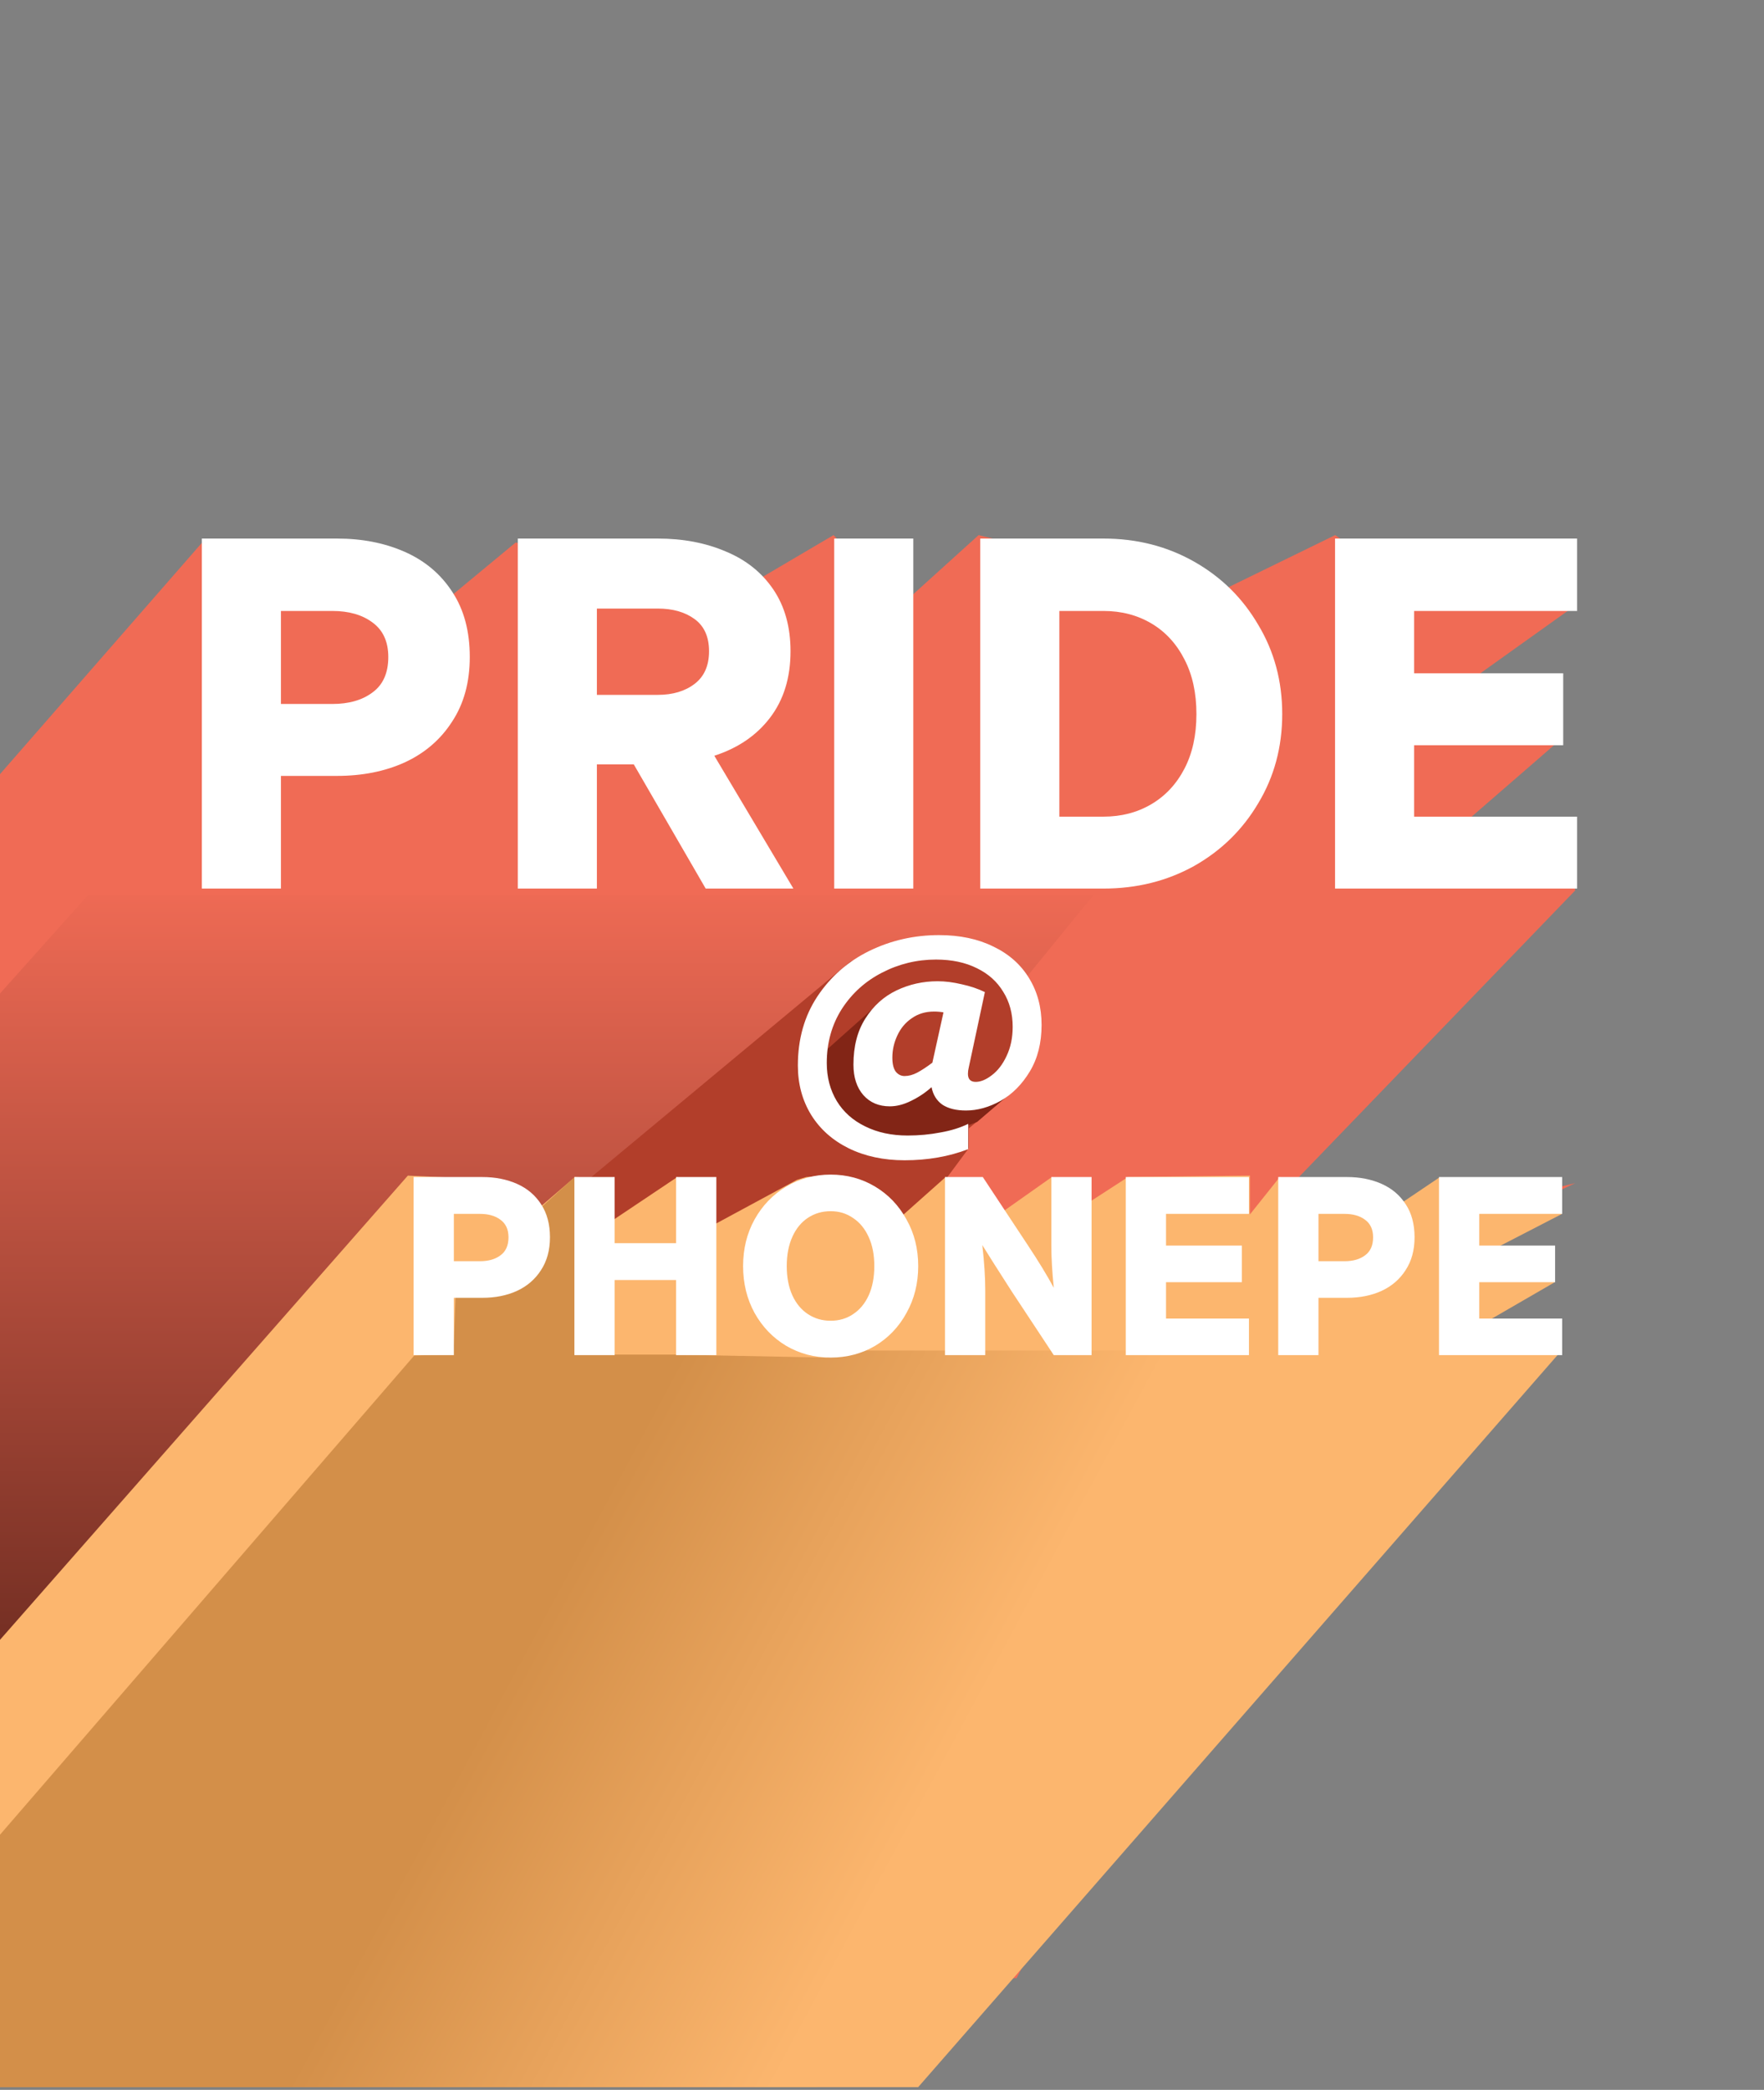 <svg width="510" height="604" viewBox="0 0 510 604" fill="none" xmlns="http://www.w3.org/2000/svg">
<rect x="0" y="0" width="510" height="604" fill="#808080" stroke="none"/>
<g clip-path="url(#clip0_1924_4026)">
<path d="M129.35 173.126C110.865 157.55 101.983 156.179 85.341 156.826L58.447 156.795L-244.533 503.821V581.43L293.917 571.714L397.106 369.248L455.422 341.952L410.518 352.625L373.833 341.952L455.422 257.348L451.809 236.694H424.709L451.809 213.194L404.385 210.032L424.709 196.934L455.422 175.008L410.518 171.496L386.021 154.654L351.518 171.496L282.931 154.654L260.418 175.008L240.989 154.654L213.234 170.999L149.088 156.795L129.35 173.126Z" fill="#F06B55"/>
<path d="M97.434 155.652C104.732 155.652 111.291 156.945 117.112 159.532C122.932 162.119 127.505 165.999 130.831 171.173C134.157 176.254 135.819 182.49 135.819 189.88C135.819 197.179 134.11 203.415 130.692 208.588C127.366 213.762 122.793 217.688 116.973 220.367C111.245 222.954 104.732 224.247 97.434 224.247H81.22V256.813H58.355V155.652H97.434ZM96.048 203.461C100.852 203.461 104.732 202.352 107.688 200.135C110.737 197.918 112.261 194.5 112.261 189.88C112.261 185.446 110.737 182.12 107.688 179.903C104.732 177.686 100.852 176.577 96.048 176.577H81.22V203.461H96.048ZM204.024 256.813L183.238 220.922H172.567V256.813H149.702V155.652H190.166C197.465 155.652 204.024 156.899 209.844 159.394C215.664 161.796 220.238 165.445 223.563 170.341C226.889 175.238 228.552 181.196 228.552 188.218C228.552 195.885 226.566 202.306 222.593 207.48C218.713 212.561 213.355 216.21 206.518 218.427L229.384 256.813H204.024ZM172.567 175.884V200.828H190.166C194.508 200.828 198.065 199.766 200.837 197.641C203.608 195.516 204.994 192.375 204.994 188.218C204.994 184.06 203.608 180.965 200.837 178.933C198.065 176.9 194.508 175.884 190.166 175.884H172.567ZM241.184 155.652H264.049V256.813H241.184V155.652ZM319.021 155.652C328.629 155.652 337.359 157.869 345.212 162.304C353.065 166.738 359.254 172.836 363.781 180.596C368.4 188.264 370.71 196.855 370.71 206.371C370.71 215.887 368.4 224.478 363.781 232.146C359.254 239.814 353.065 245.865 345.212 250.3C337.359 254.642 328.629 256.813 319.021 256.813H283.407V155.652H319.021ZM319.021 236.026C324.195 236.026 328.814 234.825 332.879 232.423C336.944 230.022 340.131 226.603 342.44 222.169C344.75 217.734 345.905 212.468 345.905 206.371C345.905 200.274 344.75 195.008 342.44 190.573C340.131 186.047 336.944 182.582 332.879 180.18C328.814 177.778 324.195 176.577 319.021 176.577H306.272V236.026H319.021ZM455.967 155.652V176.577H408.851V194.592H451.948V215.379H408.851V236.026H455.967V256.813H385.986V155.652H455.967Z" fill="white"/>
<path d="M-203.99 515.216L25.507 258.619L316.19 258.615L106.923 515.216L7.55 480.609L-146.436 649.319L-203.99 515.216Z" fill="url(#paint0_linear_1924_4026)"/>
<path d="M161.131 348.365L245.848 277.93C265.634 270.336 276.735 268.077 296.653 283.879L291.3 316.757L280.098 326.121V331.829L257.265 362.655L156.797 384.917L161.131 348.365Z" fill="#B23E2A"/>
<path d="M404.271 348.299L369.99 340.191L361.361 351.005V339.772L326.109 340.191L309.405 351.005L304.089 340.191L288.767 351.005L273.42 340.173L259.528 352.531L239.788 339.772L233.131 340.173L230.424 340.986L206.507 353.909L195.834 340.173L177.375 352.531V340.986L166.234 340.173L153.637 351.005L144.061 340.986L117.913 339.772L-129.201 620.94L-140.696 703.203C-143.573 723.79 -127.584 742.169 -106.796 742.169H144.061L451.705 390.04L428.682 382.631L449.629 370.505L431.35 361.29L451.705 350.785L416.234 340.242L404.271 348.299Z" fill="#FCB66E"/>
<path d="M119.774 391.76L-141.818 694.258L150.087 698.572L424.201 394.468L357.372 390.321H250.202L238.975 392.373L194.824 391.5H176.638V366.114L171.15 391.5L166.106 340.188L155.519 349.8L150.087 361.78L131.839 371.392L131.077 391.451L119.774 391.76Z" fill="url(#paint1_linear_1924_4026)"/>
<path d="M139.47 340.183C143.184 340.183 146.521 340.842 149.483 342.158C152.445 343.474 154.772 345.448 156.464 348.081C158.156 350.667 159.002 353.84 159.002 357.601C159.002 361.314 158.133 364.487 156.393 367.12C154.701 369.753 152.374 371.751 149.412 373.114C146.498 374.43 143.184 375.088 139.47 375.088H131.22V391.659H119.585V340.183H139.47ZM138.765 364.511C141.209 364.511 143.184 363.947 144.688 362.819C146.239 361.69 147.015 359.951 147.015 357.601C147.015 355.344 146.239 353.652 144.688 352.523C143.184 351.395 141.209 350.831 138.765 350.831H131.22V364.511H138.765ZM195.471 359.293V340.183H207.106V391.659H195.471V369.941H177.702V391.659H166.067V340.183H177.702V359.293H195.471ZM252.989 388.98C249.134 391.236 244.856 392.364 240.155 392.364C235.454 392.364 231.176 391.236 227.321 388.98C223.467 386.676 220.411 383.503 218.154 379.46C215.945 375.417 214.84 370.904 214.84 365.921C214.84 360.938 215.945 356.449 218.154 352.453C220.411 348.41 223.467 345.237 227.321 342.933C231.176 340.63 235.454 339.478 240.155 339.478C244.856 339.478 249.134 340.63 252.989 342.933C256.844 345.237 259.876 348.41 262.085 352.453C264.342 356.449 265.47 360.938 265.47 365.921C265.47 370.904 264.342 375.417 262.085 379.46C259.876 383.503 256.844 386.676 252.989 388.98ZM233.597 379.813C235.525 381.082 237.711 381.717 240.155 381.717C242.6 381.717 244.762 381.082 246.642 379.813C248.57 378.543 250.074 376.734 251.155 374.383C252.237 371.986 252.777 369.165 252.777 365.921C252.777 362.678 252.237 359.881 251.155 357.53C250.074 355.133 248.57 353.299 246.642 352.03C244.762 350.714 242.6 350.055 240.155 350.055C237.711 350.055 235.525 350.69 233.597 351.959C231.67 353.229 230.165 355.062 229.084 357.46C228.003 359.857 227.462 362.678 227.462 365.921C227.462 369.165 228.003 371.986 229.084 374.383C230.165 376.734 231.67 378.543 233.597 379.813ZM273.216 340.183H284.146L297.191 359.928C300.247 364.534 302.738 368.624 304.666 372.197C304.195 367.59 303.96 363.5 303.96 359.928V340.183H315.595V391.659H304.666L292.467 373.184C288.565 367.12 285.744 362.678 284.005 359.857C284.569 364.793 284.851 369.165 284.851 372.973V391.659H273.216V340.183ZM361.092 340.183V350.831H337.117V359.998H359.047V370.575H337.117V381.082H361.092V391.659H325.482V340.183H361.092ZM389.439 340.183C393.153 340.183 396.491 340.842 399.452 342.158C402.414 343.474 404.741 345.448 406.433 348.081C408.126 350.667 408.972 353.84 408.972 357.601C408.972 361.314 408.102 364.487 406.363 367.12C404.67 369.753 402.343 371.751 399.382 373.114C396.467 374.43 393.153 375.088 389.439 375.088H381.189V391.659H369.554V340.183H389.439ZM388.734 364.511C391.179 364.511 393.153 363.947 394.657 362.819C396.209 361.69 396.984 359.951 396.984 357.601C396.984 355.344 396.209 353.652 394.657 352.523C393.153 351.395 391.179 350.831 388.734 350.831H381.189V364.511H388.734ZM451.646 340.183V350.831H427.671V359.998H449.601V370.575H427.671V381.082H451.646V391.659H416.036V340.183H451.646Z" fill="white"/>
<path d="M232.488 309.204L255.129 289.032L249.945 308.113L261.554 314.369L271.279 309.62L291.104 316.857L282.511 324.245C274.791 327.105 271.559 329.226 258.295 329.226C245.032 329.226 232.488 309.204 232.488 309.204Z" fill="#822516"/>
<path d="M280.087 308.502C279.926 309.145 279.846 309.761 279.846 310.35C279.846 311.903 280.595 312.68 282.095 312.68C283.541 312.68 285.095 312.037 286.755 310.752C288.469 309.466 289.888 307.619 291.013 305.208C292.191 302.744 292.781 299.933 292.781 296.772C292.781 292.916 291.87 289.542 290.049 286.649C288.281 283.703 285.737 281.427 282.417 279.82C279.096 278.16 275.159 277.33 270.606 277.33C265.089 277.33 259.894 278.588 255.02 281.106C250.199 283.57 246.316 287.078 243.37 291.63C240.478 296.183 239.032 301.379 239.032 307.217C239.032 311.341 239.996 315.01 241.924 318.224C243.852 321.384 246.584 323.821 250.119 325.535C253.654 327.302 257.752 328.186 262.411 328.186C265.679 328.186 268.839 327.892 271.892 327.302C274.945 326.767 277.623 325.937 279.926 324.812V332.123C274.356 334.265 268.223 335.337 261.528 335.337C255.475 335.337 250.092 334.185 245.379 331.882C240.719 329.579 237.104 326.365 234.533 322.241C231.962 318.063 230.676 313.296 230.676 307.94C230.676 300.334 232.551 293.693 236.3 288.015C240.103 282.284 245.111 277.892 251.324 274.839C257.591 271.786 264.313 270.26 271.49 270.26C277.489 270.26 282.711 271.358 287.157 273.554C291.656 275.696 295.111 278.749 297.521 282.713C299.931 286.623 301.136 291.122 301.136 296.21C301.136 301.405 300.011 305.878 297.762 309.627C295.512 313.376 292.7 316.215 289.326 318.143C285.952 320.018 282.604 320.955 279.283 320.955C276.444 320.955 274.168 320.393 272.454 319.268C270.794 318.09 269.749 316.403 269.321 314.207C267.607 315.76 265.652 317.072 263.456 318.143C261.313 319.215 259.251 319.75 257.269 319.75C254.109 319.75 251.565 318.679 249.637 316.537C247.709 314.34 246.745 311.395 246.745 307.699C246.745 302.396 247.896 297.951 250.199 294.362C252.503 290.72 255.502 288.015 259.198 286.248C262.893 284.48 266.857 283.596 271.088 283.596C273.284 283.596 275.614 283.891 278.078 284.48C280.542 285.016 282.765 285.766 284.746 286.73L280.087 308.502ZM257.993 305.69C257.993 307.458 258.314 308.797 258.957 309.707C259.653 310.564 260.51 310.993 261.528 310.993C262.706 310.993 263.911 310.672 265.143 310.029C266.375 309.386 267.848 308.422 269.562 307.136L272.775 292.595C271.919 292.434 271.008 292.354 270.044 292.354C267.58 292.354 265.438 292.996 263.617 294.282C261.795 295.514 260.403 297.174 259.439 299.263C258.475 301.298 257.993 303.441 257.993 305.69Z" fill="white"/>
</g>
<defs>
<linearGradient id="paint0_linear_1924_4026" x1="73.871" y1="254.374" x2="73.871" y2="511.538" gradientUnits="userSpaceOnUse">
<stop stop-color="#F06B55"/>
<stop offset="1" stop-color="#60251B"/>
</linearGradient>
<linearGradient id="paint1_linear_1924_4026" x1="216.932" y1="353.784" x2="326.255" y2="412.58" gradientUnits="userSpaceOnUse">
<stop stop-color="#D38F49"/>
<stop offset="1" stop-color="#FCB66E"/>
</linearGradient>
<clipPath id="clip0_1924_4026">
<rect width="509.474" height="602.745" fill="white" transform="translate(0 0.469)"/>
</clipPath>
</defs>
</svg>

